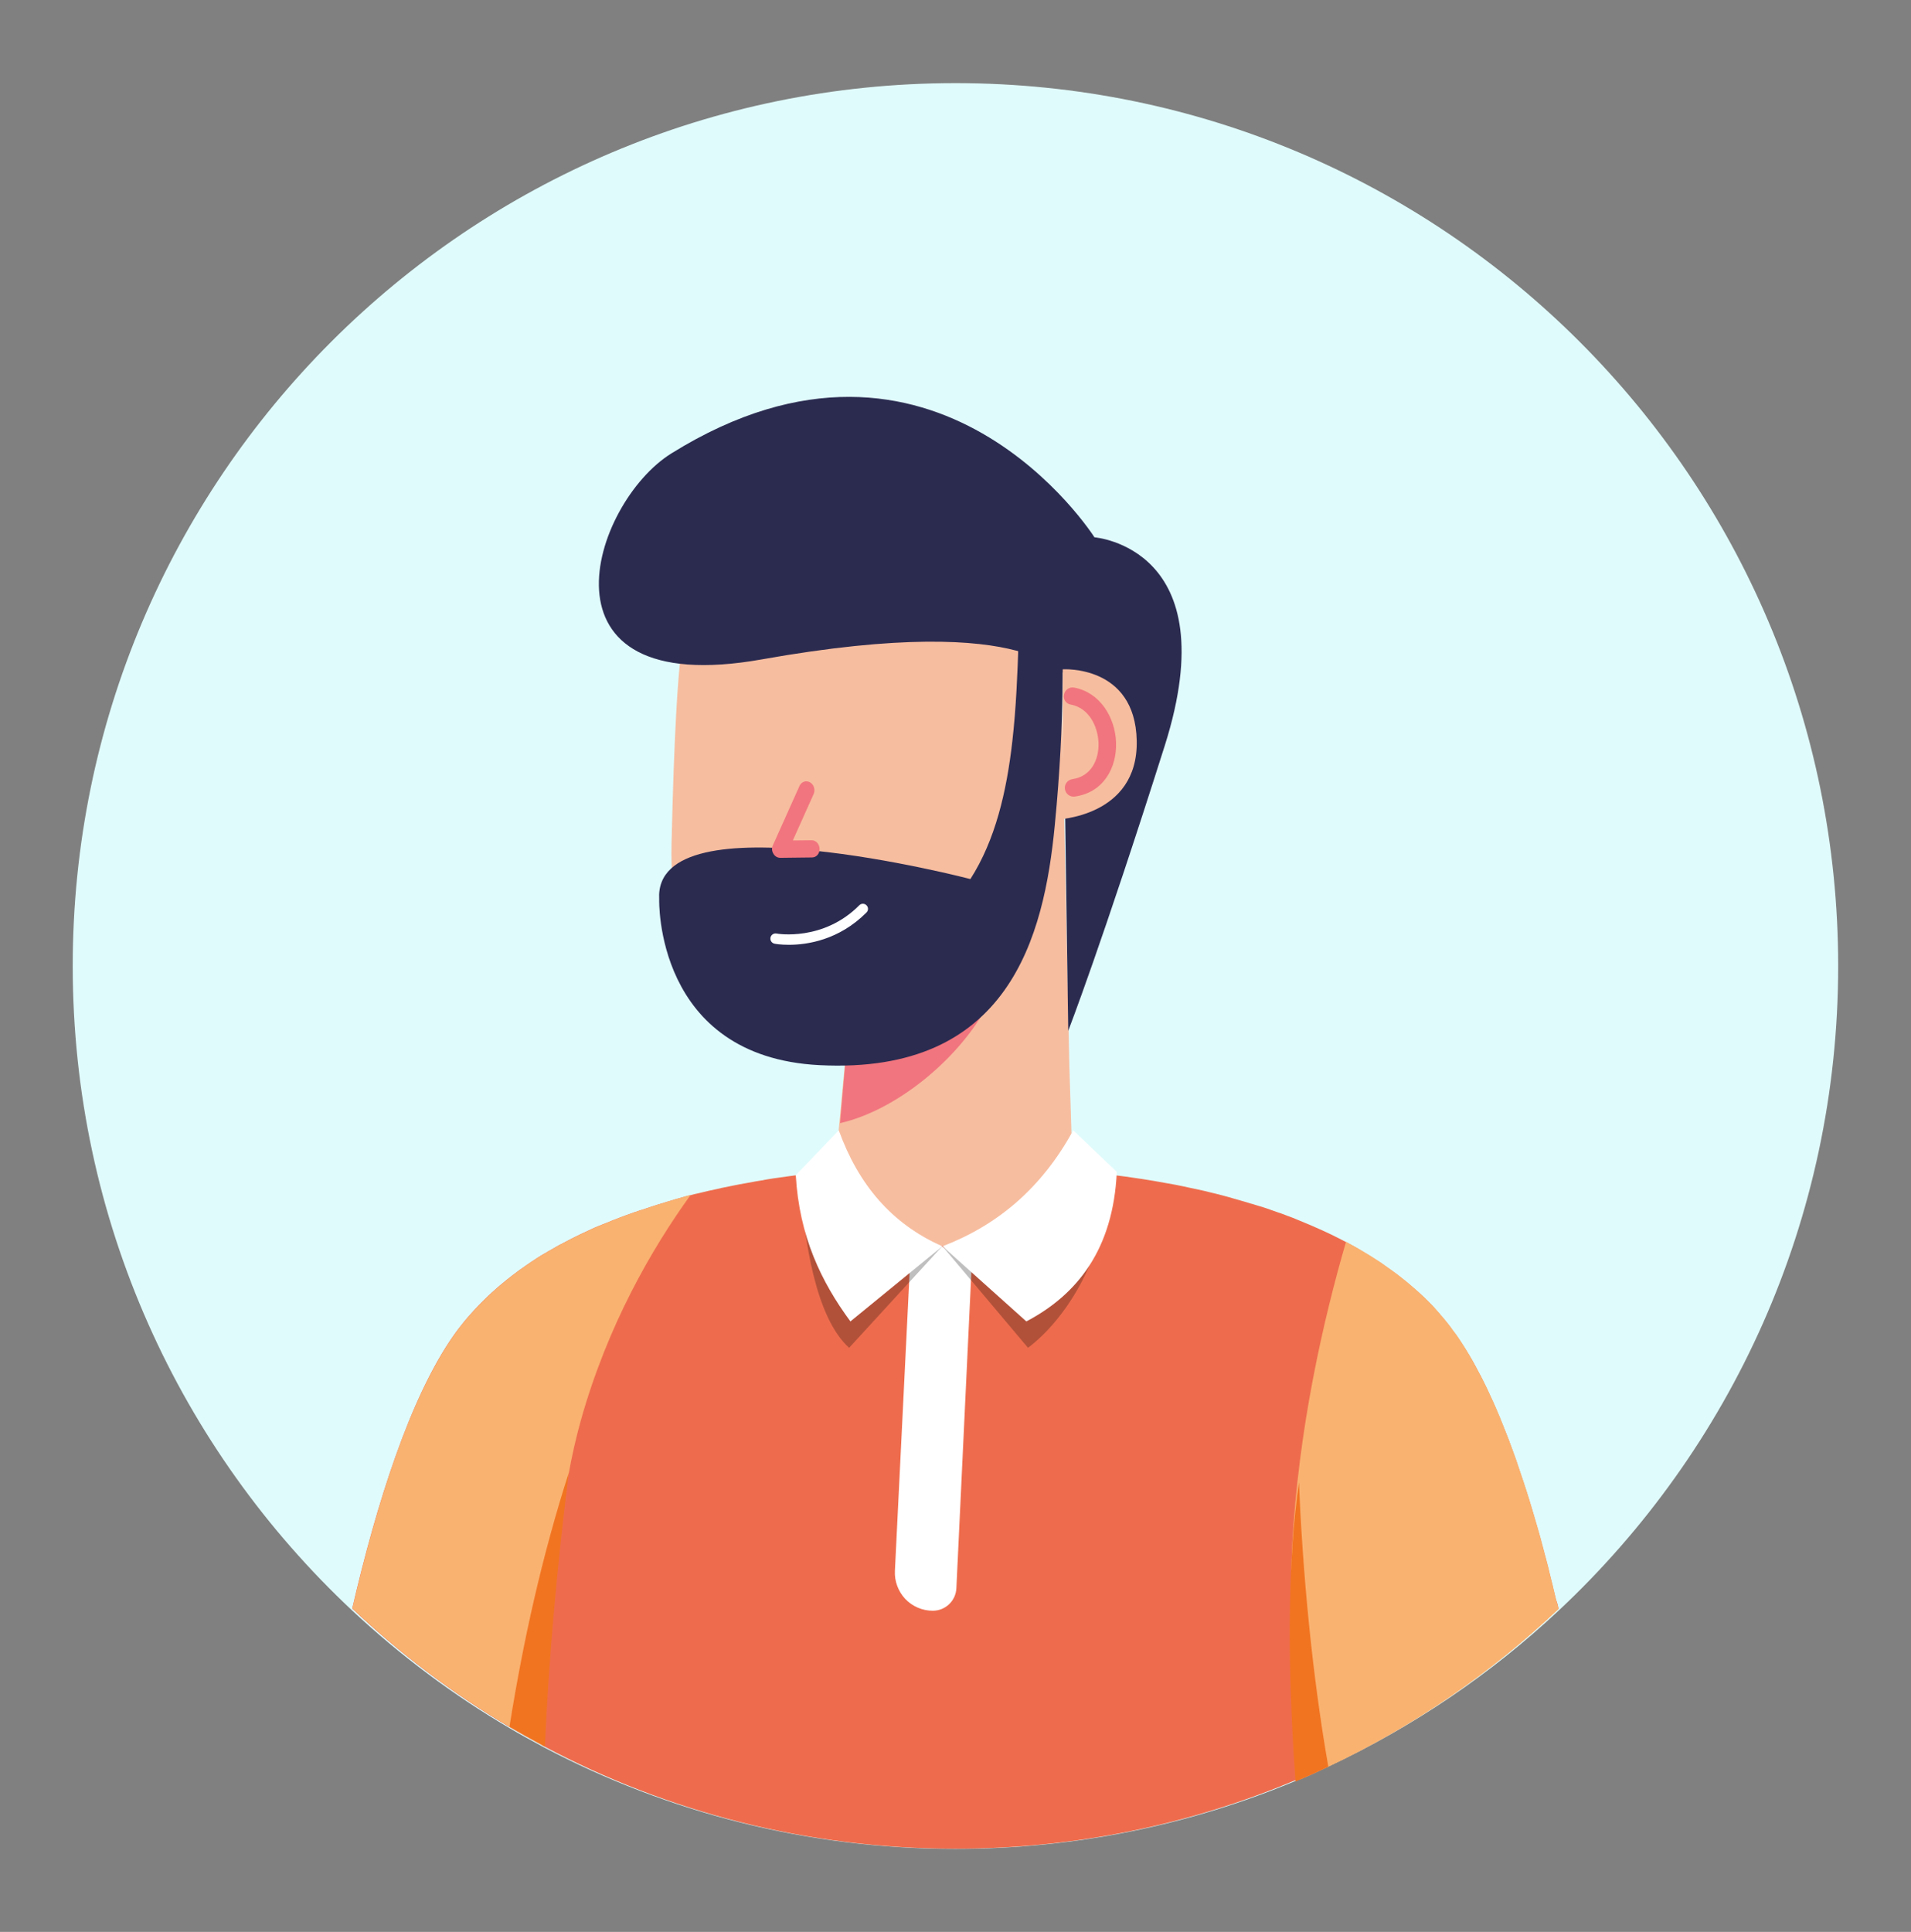<?xml version="1.0" encoding="utf-8"?>
<!-- Generator: Adobe Illustrator 26.3.1, SVG Export Plug-In . SVG Version: 6.00 Build 0)  -->
<svg version="1.1" id="Layer_1" xmlns="http://www.w3.org/2000/svg" xmlns:xlink="http://www.w3.org/1999/xlink" x="0px" y="0px"
	 viewBox="0 0 82.82 83.71" style="enable-background:new 0 0 82.82 83.71;" xml:space="preserve">
<rect x="0" y="0" width="82.82" height="83.71" fill="#808080" stroke="none"/>
<style type="text/css">
	.st0{fill-rule:evenodd;clip-rule:evenodd;fill:#E0FBFC;}
	.st1{fill-rule:evenodd;clip-rule:evenodd;fill:#EE6C4D;}
	.st2{fill-rule:evenodd;clip-rule:evenodd;fill:#FAB270;}
	.st3{fill-rule:evenodd;clip-rule:evenodd;fill:#F17421;}
	.st4{fill-rule:evenodd;clip-rule:evenodd;fill:#FFFFFF;}
	.st5{opacity:0.25;fill-rule:evenodd;clip-rule:evenodd;}
	.st6{fill-rule:evenodd;clip-rule:evenodd;fill:#F7BD9F;}
	.st7{fill-rule:evenodd;clip-rule:evenodd;fill:#2B2B50;}
	.st8{fill-rule:evenodd;clip-rule:evenodd;fill:#F1757E;}
	.st9{fill:#FFFFFF;}
</style>
<g transform="matrix(0.8,0,0,0.8,-1996.72,-1325.99)">
	<path class="st0" d="M2595.48,1709.81c0,13.77-5.82,26.19-15.14,34.91c-3.66,3.43-7.87,6.29-12.47,8.44
		c-0.5,0.23-1.01,0.46-1.52,0.68l-0.27,0.11c-5.67,2.37-11.89,3.68-18.42,3.68c-8.03,0-15.6-1.98-22.25-5.48
		c-0.04-0.02-0.09-0.04-0.13-0.07c-0.6-0.32-1.2-0.65-1.79-1c-3.07-1.8-5.92-3.94-8.5-6.35c-9.32-8.72-15.15-21.14-15.15-34.92
		c0-26.41,21.41-47.82,47.82-47.82C2574.07,1661.99,2595.48,1683.4,2595.48,1709.81z"/>
	<g>
		<path class="st1" d="M2580.33,1744.61c-3.66,3.46-7.87,6.34-12.47,8.51c-0.5,0.24-1.01,0.46-1.52,0.68l-0.27,0.11
			c-5.67,2.39-11.89,3.71-18.42,3.71c-8.03,0-15.6-2-22.25-5.53c-0.04-0.02-0.09-0.04-0.13-0.07c-0.6-0.32-1.2-0.66-1.79-1
			c-3.07-1.82-5.92-3.97-8.5-6.41c1.32-5.69,3.14-11.45,5.5-14.8c0.18-0.26,0.38-0.51,0.58-0.76c0.1-0.12,0.2-0.24,0.31-0.36
			c0.06-0.07,0.12-0.13,0.18-0.2c0.19-0.21,0.39-0.42,0.6-0.62c0.08-0.08,0.16-0.16,0.25-0.24c0.1-0.1,0.21-0.19,0.32-0.29
			c0.1-0.09,0.2-0.18,0.31-0.27c0.43-0.36,0.88-0.71,1.35-1.03c0.1-0.07,0.19-0.13,0.29-0.2c0.12-0.08,0.24-0.15,0.35-0.23
			c0.11-0.07,0.22-0.14,0.33-0.2c0.02-0.01,0.04-0.03,0.07-0.04c0.13-0.08,0.25-0.15,0.38-0.22c0.01,0,0.01-0.01,0.02-0.01
			c0.07-0.04,0.15-0.09,0.22-0.13c0.1-0.06,0.2-0.11,0.3-0.16c0.13-0.07,0.27-0.14,0.4-0.21c0.4-0.21,0.81-0.4,1.22-0.59
			c0.12-0.06,0.25-0.11,0.37-0.16c0.02-0.01,0.04-0.02,0.06-0.02c0.11-0.05,0.21-0.09,0.32-0.13c0.26-0.11,0.52-0.21,0.78-0.31
			c0.12-0.04,0.23-0.09,0.35-0.13c0.14-0.05,0.28-0.1,0.42-0.15c0.02-0.01,0.04-0.02,0.07-0.02c0.13-0.05,0.26-0.09,0.39-0.13
			c0.17-0.06,0.34-0.11,0.51-0.17c0.12-0.04,0.23-0.07,0.34-0.11c0.01-0.01,0.03-0.01,0.04-0.01c0.14-0.04,0.28-0.08,0.42-0.13
			c0.14-0.04,0.29-0.08,0.43-0.13c0.14-0.04,0.29-0.08,0.43-0.12c0.14-0.04,0.28-0.08,0.43-0.11h0c0.14-0.04,0.27-0.07,0.41-0.1
			c0.4-0.1,0.8-0.19,1.19-0.27c0.01,0,0.01,0,0.02-0.01c0.25-0.05,0.5-0.1,0.74-0.15c0.2-0.04,0.4-0.08,0.59-0.11
			c0.17-0.03,0.33-0.06,0.49-0.09c0.02,0,0.03-0.01,0.05-0.01c0.1-0.02,0.2-0.03,0.3-0.05c0.07-0.01,0.15-0.02,0.22-0.04
			c0.06-0.01,0.11-0.02,0.17-0.03c0.1-0.02,0.21-0.03,0.31-0.05c0.08-0.01,0.15-0.02,0.22-0.03c0.22-0.03,0.44-0.06,0.64-0.09
			c0.06-0.01,0.11-0.01,0.17-0.02c0.05-0.01,0.11-0.02,0.16-0.02c0.01,0,0.01,0,0.02,0c0.09-0.01,0.18-0.02,0.27-0.03
			c0.15-0.02,0.29-0.03,0.42-0.05c0.08-0.01,0.15-0.01,0.22-0.02h0c0.04,0,0.07-0.01,0.11-0.01c0.03,0,0.07-0.01,0.1-0.01
			c0.13-0.01,0.26-0.02,0.37-0.03c0.09-0.01,0.16-0.01,0.24-0.02c0.18-0.01,0.31-0.02,0.41-0.03c0.1-0.01,0.15-0.01,0.15-0.01h12.69
			c0,0,0,0,0,0c0.01,0,0.06,0,0.13,0.01c0.02,0,0.05,0,0.08,0.01c0.09,0,0.21,0.01,0.35,0.02h0c0.15,0.01,0.32,0.02,0.51,0.04
			c0.04,0,0.07,0.01,0.11,0.01c0.01,0,0.03,0,0.04,0c0.05,0.01,0.11,0.01,0.16,0.01c0.05,0.01,0.11,0.01,0.17,0.02
			c0.07,0.01,0.15,0.02,0.22,0.02c0.08,0.01,0.17,0.02,0.25,0.03c0.04,0,0.09,0.01,0.13,0.02c0.07,0.01,0.14,0.01,0.21,0.02
			c0.32,0.04,0.67,0.08,1.03,0.14c0.13,0.02,0.27,0.04,0.41,0.06c0.39,0.06,0.8,0.13,1.23,0.21c0.18,0.03,0.37,0.07,0.56,0.1
			c0.14,0.03,0.29,0.06,0.44,0.09c0.09,0.02,0.18,0.04,0.27,0.06c0.29,0.06,0.58,0.12,0.88,0.19c0.07,0.02,0.14,0.03,0.2,0.05
			c0.35,0.08,0.7,0.17,1.06,0.27c0.1,0.03,0.21,0.06,0.31,0.09c0.21,0.06,0.42,0.12,0.63,0.18c0.1,0.03,0.2,0.06,0.29,0.09
			c0.02,0.01,0.04,0.01,0.05,0.01c0.1,0.03,0.2,0.06,0.29,0.09c0.11,0.03,0.22,0.07,0.33,0.1c0.14,0.04,0.27,0.09,0.41,0.14
			c0.08,0.03,0.15,0.05,0.23,0.08c0.11,0.04,0.22,0.08,0.32,0.11c0.22,0.08,0.43,0.16,0.64,0.24c0.1,0.04,0.2,0.08,0.29,0.12
			c0.45,0.18,0.89,0.37,1.33,0.57c0.31,0.14,0.62,0.29,0.93,0.45c0.1,0.05,0.21,0.11,0.31,0.16c0.15,0.08,0.29,0.16,0.44,0.24
			c0.14,0.08,0.29,0.16,0.43,0.25c0.29,0.17,0.57,0.34,0.84,0.52c0.14,0.09,0.28,0.18,0.41,0.28c0.11,0.08,0.22,0.16,0.34,0.24
			c0.23,0.16,0.45,0.33,0.67,0.51c0.09,0.07,0.18,0.14,0.27,0.22c0.19,0.16,0.38,0.32,0.57,0.49c0.05,0.04,0.1,0.09,0.15,0.14
			c0.08,0.07,0.15,0.14,0.23,0.22c0.04,0.04,0.08,0.07,0.11,0.11c0.2,0.19,0.38,0.39,0.56,0.6c0.04,0.04,0.07,0.08,0.1,0.12
			c0.1,0.11,0.19,0.22,0.28,0.33c0.09,0.11,0.18,0.22,0.26,0.33c0.04,0.05,0.07,0.09,0.1,0.14c0.08,0.1,0.16,0.21,0.24,0.32
			c0.32,0.46,0.63,0.96,0.93,1.49c0.04,0.08,0.09,0.16,0.13,0.24c0.04,0.08,0.08,0.15,0.12,0.23c0.04,0.08,0.09,0.16,0.13,0.24
			c0.23,0.44,0.45,0.91,0.67,1.4c0.04,0.09,0.08,0.18,0.12,0.27c0.18,0.41,0.35,0.83,0.52,1.26c0.06,0.14,0.11,0.29,0.17,0.43
			c0.07,0.19,0.15,0.39,0.22,0.59c0.07,0.19,0.14,0.39,0.21,0.58c0.14,0.41,0.28,0.83,0.42,1.25c0.05,0.15,0.1,0.31,0.15,0.46
			c0.17,0.52,0.32,1.05,0.48,1.58c0.05,0.17,0.1,0.35,0.15,0.52c0.08,0.26,0.15,0.53,0.22,0.8c0.07,0.26,0.14,0.52,0.21,0.78
			c0.05,0.18,0.09,0.36,0.14,0.54c0,0.02,0.01,0.04,0.01,0.06c0.05,0.2,0.1,0.4,0.15,0.6c0.03,0.11,0.06,0.22,0.08,0.33
			c0.05,0.22,0.11,0.44,0.16,0.66C2580.26,1744.3,2580.3,1744.45,2580.33,1744.61z"/>
		<path class="st2" d="M2580.33,1744.64c-3.66,3.47-7.87,6.37-12.47,8.54c-0.5,0.24-1.01,0.47-1.52,0.69
			c-0.15-2.2-0.3-4.62-0.44-7.24c-0.09-1.78-0.08-3.56,0-5.31c0-0.02,0-0.04,0-0.06c0.33-6.35,1.69-12.3,2.92-16.51
			c0.15,0.08,0.29,0.16,0.44,0.24c0.14,0.08,0.29,0.16,0.43,0.25c0.29,0.17,0.57,0.34,0.84,0.52c0.14,0.09,0.28,0.18,0.41,0.28
			c0.11,0.08,0.22,0.16,0.34,0.24c0.23,0.16,0.45,0.33,0.67,0.51c0.09,0.07,0.18,0.14,0.27,0.22c0.19,0.16,0.38,0.33,0.57,0.5
			c0.05,0.05,0.1,0.09,0.15,0.14c0.08,0.07,0.15,0.14,0.23,0.22c0.04,0.04,0.08,0.08,0.11,0.11c0.2,0.19,0.38,0.39,0.56,0.6
			c0.04,0.04,0.07,0.08,0.1,0.12c0.1,0.11,0.19,0.22,0.28,0.33c0.09,0.11,0.18,0.22,0.26,0.33c0.04,0.05,0.07,0.09,0.1,0.14
			c0.08,0.11,0.16,0.21,0.24,0.32c0.32,0.46,0.63,0.96,0.93,1.5c0.04,0.08,0.09,0.16,0.13,0.24c0.04,0.08,0.08,0.15,0.12,0.23
			c0.04,0.08,0.09,0.16,0.13,0.24c0.23,0.45,0.45,0.91,0.67,1.4c0.04,0.09,0.08,0.18,0.12,0.27c0.18,0.41,0.35,0.83,0.52,1.27
			c0.06,0.14,0.11,0.29,0.17,0.43c0.07,0.2,0.15,0.39,0.22,0.59c0.07,0.19,0.14,0.39,0.21,0.58c0.14,0.41,0.28,0.83,0.42,1.25
			c0.05,0.15,0.1,0.31,0.15,0.46c0.17,0.52,0.32,1.05,0.48,1.58c0.05,0.17,0.1,0.35,0.15,0.52c0.08,0.27,0.15,0.53,0.22,0.8
			c0.07,0.26,0.14,0.52,0.21,0.79c0.05,0.18,0.09,0.36,0.14,0.54c0,0.02,0.01,0.04,0.01,0.06c0.05,0.2,0.1,0.4,0.15,0.6
			c0.03,0.11,0.06,0.22,0.08,0.33c0.05,0.22,0.11,0.45,0.16,0.67C2580.26,1744.33,2580.3,1744.49,2580.33,1744.64z"/>
		<path class="st2" d="M2533.32,1722.2c-2.12,2.93-4.51,7.07-5.96,12.24c-0.25,0.89-0.48,1.9-0.68,3.01
			c-0.75,4.07-1.2,9.39-1.4,14.56c-0.6-0.32-1.2-0.66-1.79-1c-3.07-1.82-5.92-3.97-8.5-6.41c1.32-5.69,3.14-11.45,5.5-14.79
			c0.18-0.26,0.38-0.51,0.58-0.76c0.1-0.12,0.2-0.24,0.31-0.36c0.06-0.07,0.12-0.13,0.18-0.2c0.19-0.21,0.39-0.42,0.6-0.62
			c0.08-0.08,0.16-0.16,0.25-0.24c0.1-0.1,0.21-0.19,0.32-0.29c0.1-0.09,0.2-0.18,0.31-0.27c0.43-0.36,0.88-0.71,1.35-1.03
			c0.1-0.07,0.19-0.13,0.29-0.2c0.12-0.08,0.24-0.15,0.35-0.23c0.11-0.07,0.22-0.14,0.33-0.2c0.02-0.02,0.04-0.03,0.07-0.04
			c0.13-0.08,0.25-0.15,0.38-0.22c0.01,0,0.01-0.01,0.02-0.01c0.07-0.04,0.15-0.09,0.22-0.13c0.1-0.06,0.2-0.11,0.3-0.16
			c0.13-0.07,0.27-0.14,0.4-0.21c0.4-0.21,0.81-0.4,1.22-0.59c0.12-0.06,0.25-0.11,0.37-0.16c0.02-0.01,0.04-0.02,0.06-0.02
			c0.11-0.05,0.21-0.09,0.32-0.13c0.26-0.11,0.52-0.21,0.78-0.31c0.12-0.04,0.23-0.09,0.35-0.13c0.14-0.05,0.28-0.1,0.42-0.15
			c0.02-0.01,0.04-0.02,0.07-0.02c0.13-0.05,0.26-0.09,0.39-0.13c0.17-0.06,0.34-0.11,0.51-0.17c0.12-0.04,0.23-0.07,0.34-0.11
			c0.01-0.01,0.03-0.01,0.04-0.01c0.14-0.04,0.28-0.08,0.42-0.13c0.14-0.04,0.29-0.08,0.43-0.13c0.14-0.04,0.29-0.08,0.43-0.12
			C2533.04,1722.28,2533.18,1722.24,2533.32,1722.2z"/>
		<path class="st3" d="M2526.71,1737.26c-0.01,0.07-0.02,0.13-0.02,0.2c-0.64,5.16-1.07,10.02-1.27,14.62
			c-0.04-0.02-0.09-0.04-0.13-0.07c-0.6-0.32-1.2-0.66-1.79-1C2524.24,1746.38,2525.25,1741.82,2526.71,1737.26z"/>
		<path class="st4" d="M2545.19,1726.15c0,0-0.57,11.53-0.81,16.42c-0.03,0.56,0.18,1.11,0.56,1.52c0.39,0.41,0.93,0.64,1.49,0.64
			l0,0c0.69,0,1.25-0.54,1.28-1.22c0.2-4.16,0.83-17.5,0.83-17.5l-1.62-1.01L2545.19,1726.15z"/>
		<path class="st5" d="M2541.85,1720.1c1.25,2.67,2.54,3.43,5.1,4.88l-5.05,5.51c-1.8-1.62-2.45-5.77-2.65-9.1L2541.85,1720.1z"/>
		<path class="st5" d="M2553.83,1720.1c-1.25,2.67-3.82,4.61-6.88,4.88l4.64,5.51c2.03-1.53,4-4.72,4.2-8.05L2553.83,1720.1z"/>
		<path class="st6" d="M2553.27,1688.7l0.56,26.51l0.2,6.35c0,0-0.87,3.78-7.26,3.41c-5.03-0.29-5.75-2.5-5.58-4.6
			c0.16-1.96,0.62-6.75,0.62-6.75s-9.81,1.74-9.53-10.44c0.28-12.18,0.81-11.42,0.81-11.42l14.44-6.55L2553.27,1688.7z"/>
		<path class="st4" d="M2541.34,1718.71c1.05,2.91,2.85,5.07,5.61,6.28l-4.98,4.07c-1.57-2.13-2.77-4.59-2.96-7.92L2541.34,1718.71z
			"/>
		<path class="st4" d="M2554.04,1718.71c-1.73,3.17-4.15,5.16-7.08,6.28l4.54,4.07c2.76-1.45,4.71-3.91,4.9-8.1L2554.04,1718.71z"/>
		<path class="st7" d="M2553.49,1693.88c-0.15,0.52-1.2-3.37-16.31-0.68c-12.66,2.26-9.24-8.47-4.9-11.16
			c14.37-8.93,22.91,4.55,22.91,4.55s7.21,0.55,3.81,11.28c-3.4,10.73-5.23,15.45-5.23,15.45L2553.49,1693.88z"/>
		<path class="st8" d="M2541.82,1713.6c3-0.22,5.42-0.73,7.45-1.43c-1.58,2.78-4.84,5.46-7.86,6.15L2541.82,1713.6z"/>
		<path class="st7" d="M2548.47,1705.1c0,0-17.18-4.49-16.86,1.09c0,0-0.26,8.54,8.69,8.99c10.27,0.52,12.16-6.97,12.74-12.98
			c0.59-6.01,0.39-9.87,0.39-9.87l-2.35-0.13c-0.06,1.77-0.13,3.63-0.34,5.45C2550.43,1700.37,2549.82,1702.99,2548.47,1705.1z"/>
		<g>
			<path class="st9" d="M2538.64,1708.66c-0.45,0-0.75-0.05-0.78-0.06c-0.15-0.03-0.25-0.17-0.22-0.33
				c0.03-0.15,0.18-0.25,0.33-0.22c0.03,0.01,2.53,0.44,4.48-1.53c0.11-0.11,0.28-0.11,0.39,0c0.11,0.11,0.11,0.28,0,0.39
				C2541.35,1708.41,2539.62,1708.66,2538.64,1708.66z"/>
		</g>
		<path class="st8" d="M2539.21,1700.06l-1.44,3.21c-0.07,0.15-0.06,0.32,0.03,0.46c0.08,0.14,0.22,0.22,0.37,0.22l1.72-0.02
			c0.24,0,0.42-0.21,0.41-0.47c-0.01-0.26-0.2-0.47-0.44-0.46l-1.01,0.01l1.13-2.52c0.1-0.23,0.01-0.51-0.2-0.63
			C2539.56,1699.74,2539.31,1699.83,2539.21,1700.06z"/>
		<path class="st6" d="M2553.47,1693.74c0,0,3.92-0.26,4.01,3.86c0.09,4.17-4.39,4.28-4.39,4.28l0.38-3.43V1693.74z"/>
		<path class="st8" d="M2553.91,1695.65c0.96,0.18,1.46,1.14,1.5,2.07c0.03,0.91-0.39,1.82-1.42,1.97c-0.26,0.04-0.44,0.28-0.4,0.54
			c0.04,0.26,0.28,0.44,0.54,0.4c1.56-0.22,2.28-1.57,2.23-2.94c-0.05-1.35-0.87-2.7-2.27-2.96c-0.26-0.05-0.5,0.12-0.55,0.38
			C2553.48,1695.36,2553.65,1695.61,2553.91,1695.65z"/>
		<path class="st3" d="M2566.34,1753.87c0.51-0.22,1.02-0.45,1.52-0.69c-0.9-5.12-1.4-10.7-1.59-15.4
			c-0.16,1.08-0.28,2.25-0.36,3.48c0,0.02,0,0.04,0,0.06c-0.25,3.79-0.15,8.18,0.17,12.67L2566.34,1753.87z"/>
	</g>
</g>
</svg>
